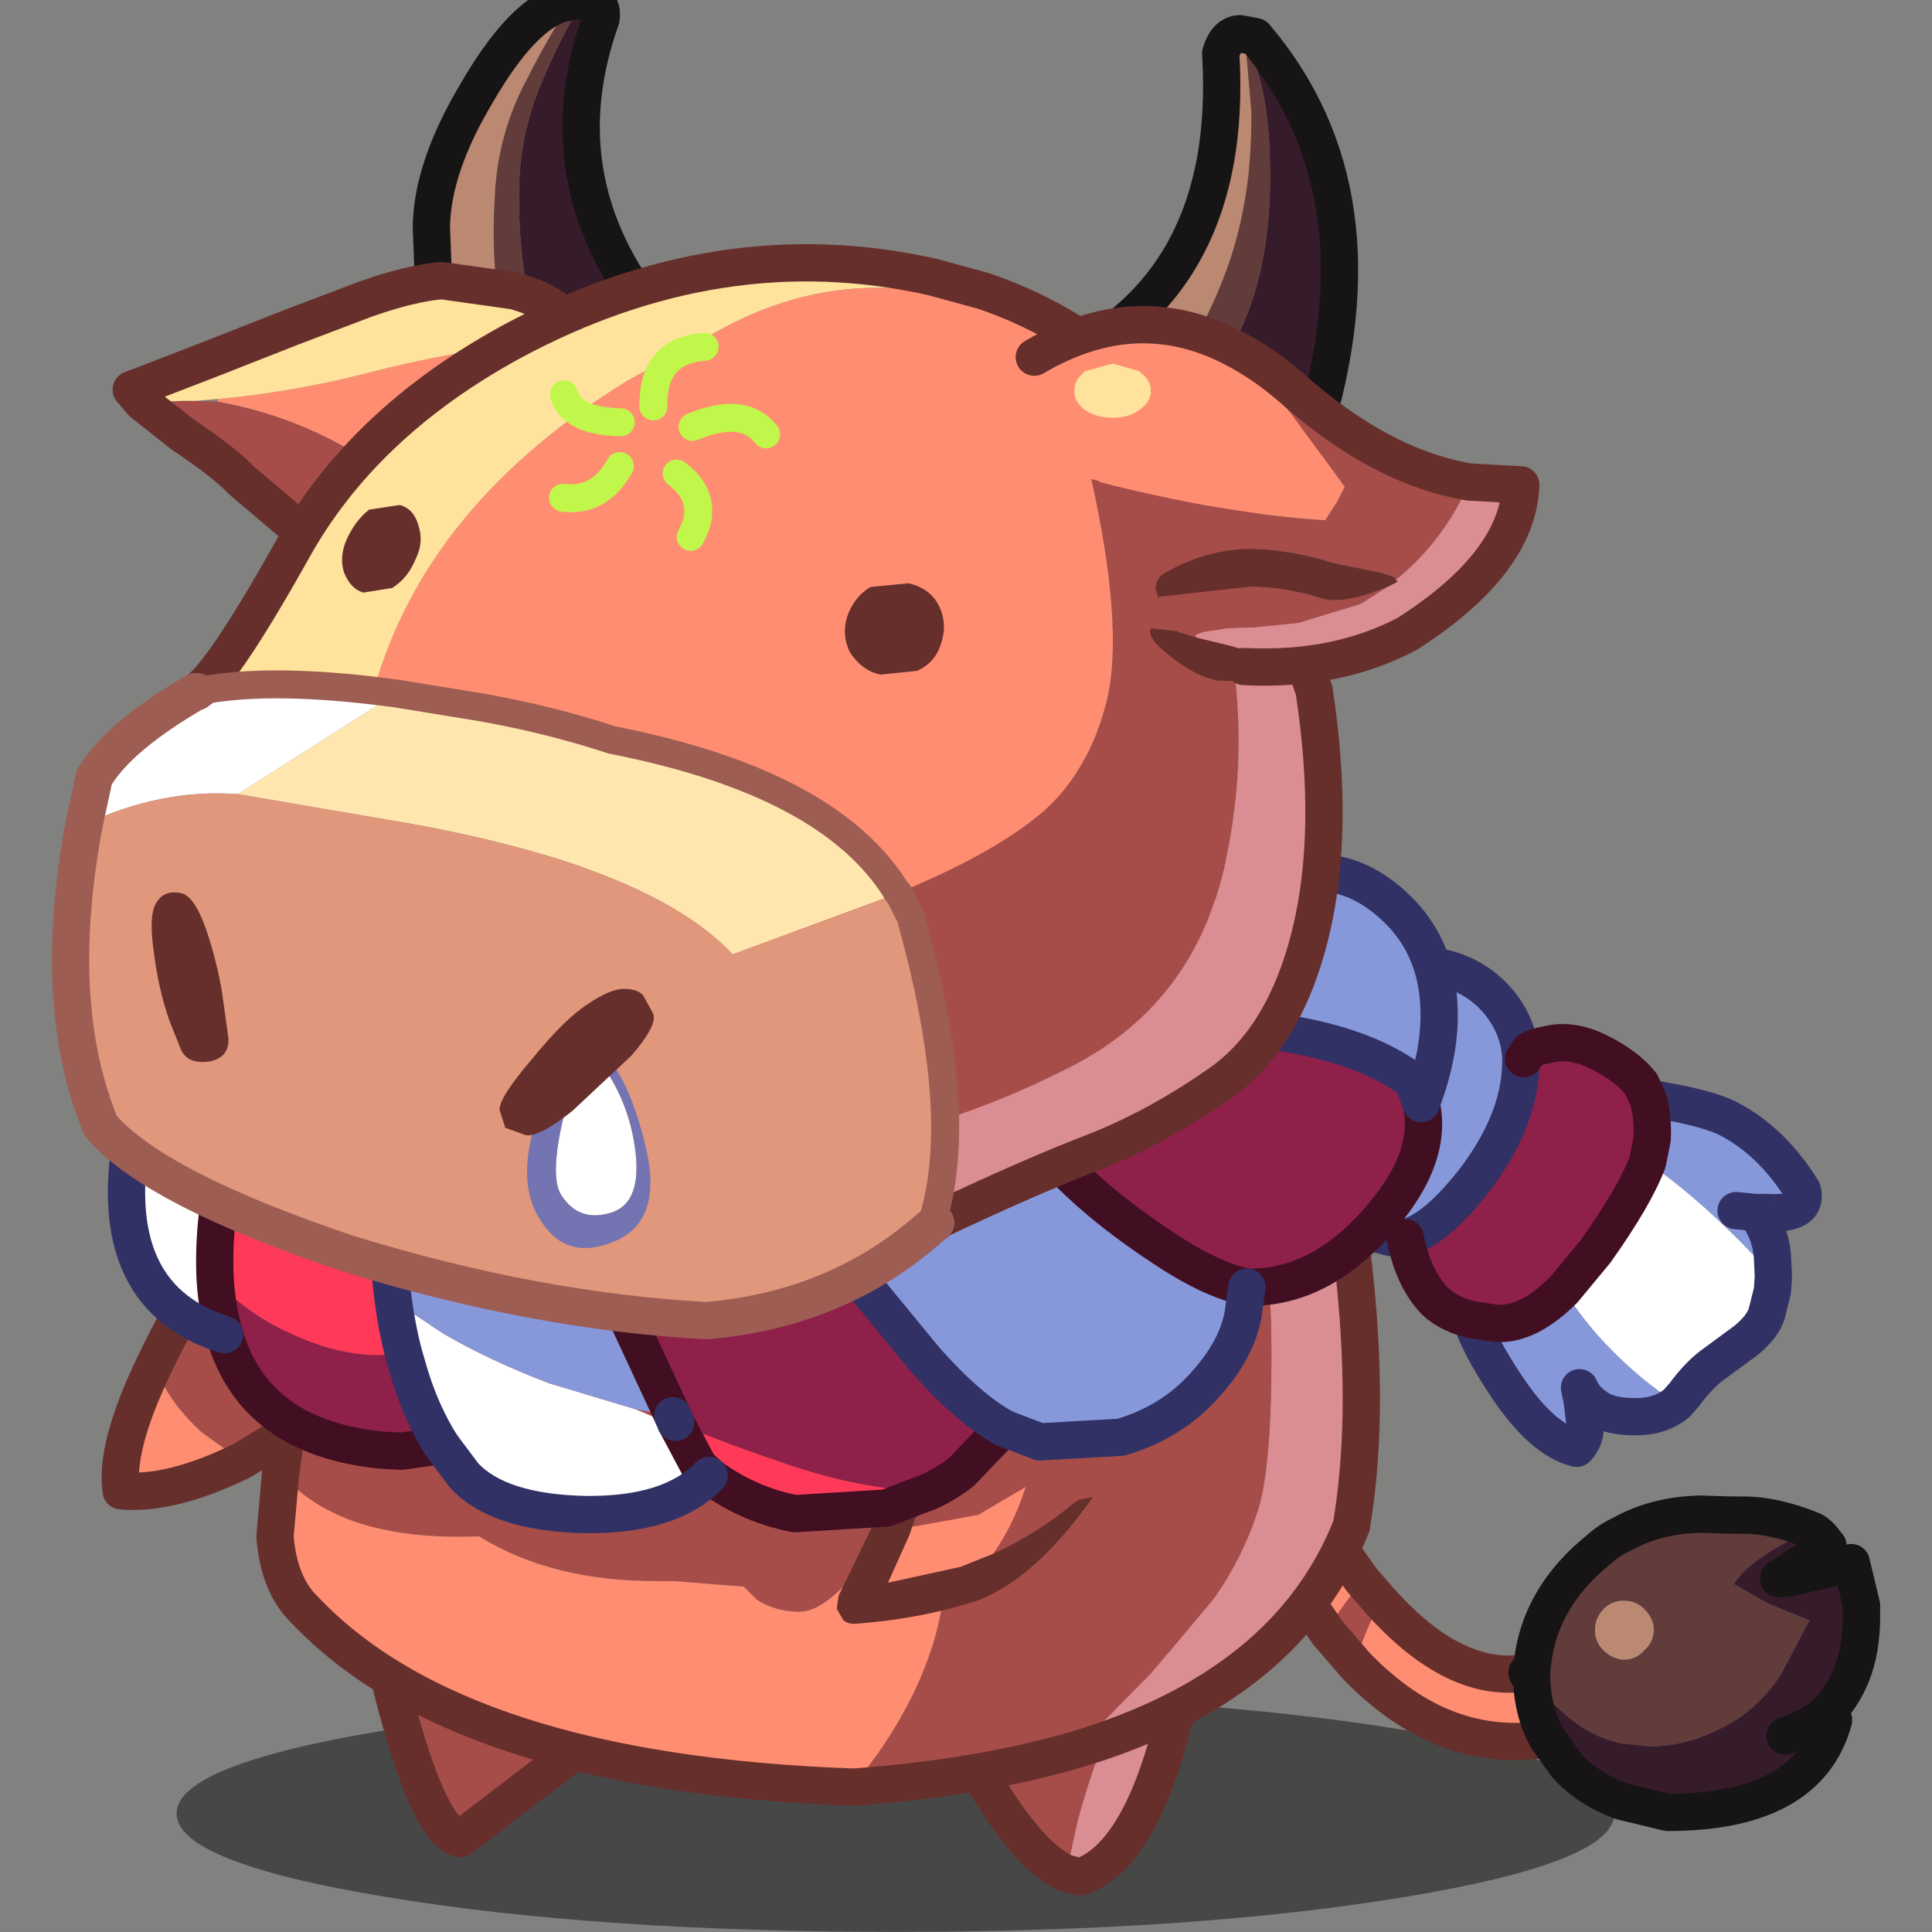 <svg xmlns:ffdec="https://www.free-decompiler.com/flash" xmlns:xlink="http://www.w3.org/1999/xlink" ffdec:objectType="frame" height="90" width="90" xmlns="http://www.w3.org/2000/svg"><rect width="100%" height="100%" fill="#808080" stroke="none"/><use ffdec:characterId="23" height="91.45" transform="translate(0 -.85)" width="92.75" xlink:href="#a"/><defs><g id="a" transform="translate(0 .85)"><use ffdec:characterId="3" height="90" width="90" xlink:href="#b"/><use ffdec:characterId="22" height="121.1" transform="matrix(.755 0 0 .755 2.429 -.85)" width="119.7" xlink:href="#c"/></g><g id="c" transform="translate(-16.6 -44.7)"><use ffdec:characterId="5" height="72.3" transform="matrix(1.227 0 0 .202 24.278 150.42)" width="72.3" xlink:href="#d"/><use ffdec:characterId="7" height="17.55" transform="matrix(1.15 0 0 1.15 69.1 142.6)" width="16.65" xlink:href="#e"/><use ffdec:characterId="9" height="19.15" transform="matrix(1.15 0 0 1.15 34.2 138.4)" width="19.65" xlink:href="#f"/><use ffdec:characterId="10" height="18" transform="matrix(1.15 0 0 1.15 91.9 138.1)" width="32.6" xlink:href="#g"/><use ffdec:characterId="11" height="59.8" transform="matrix(1.15 0 0 1.15 29.2 88.47)" width="60.3" xlink:href="#h"/><use ffdec:characterId="12" height="15.4" transform="matrix(1.15 0 0 1.15 64.95 128.3)" width="13.8" xlink:href="#i"/><use ffdec:characterId="13" height="14.3" transform="matrix(1.15 0 0 1.15 19.65 122.57)" width="13.4" xlink:href="#j"/><use ffdec:characterId="14" height="27.9" transform="matrix(1.15 0 0 1.15 94.05 104.25)" width="27.6" xlink:href="#k"/><use ffdec:characterId="15" height="36.6" transform="matrix(1.15 0 0 1.15 20.05 98.45)" width="72.4" xlink:href="#l"/><use ffdec:characterId="16" height="25.55" transform="matrix(1.15 0 0 1.15 38.848 44.688)" width="50.7" xlink:href="#m"/><use ffdec:characterId="17" height="17.3" transform="matrix(1.15 0 0 1.15 20.33 61.932)" width="25.6" xlink:href="#n"/><use ffdec:characterId="18" height="58.75" transform="matrix(1.15 0 0 1.15 16.61 60.898)" width="69.25" xlink:href="#o"/><use ffdec:characterId="19" height="9.3" transform="matrix(1.15 0 0 1.15 34.485 76.927)" width="32.3" xlink:href="#p"/><use ffdec:characterId="20" height="20.4" transform="matrix(1.15 0 0 1.15 76.05 64.7)" width="28.1" xlink:href="#q"/></g><g id="u"><path d="m14.5 1.15-.4 3.3q-1.85 9.85-5.6 11.1l-.75-.2.6-2.75q1.2-4.55 3.6-9.15Q11.3 5 14.5 1.15" fill="#da8d93" fill-rule="evenodd" transform="translate(1 1)"/><path d="M7.75 15.35Q4.7 14.1 0 4l11.95-.55q-2.4 4.6-3.6 9.15l-.6 2.75" fill="#a74d49" fill-rule="evenodd" transform="translate(1 1)"/><path d="m15.65 1-.15 1.15-.4 3.3q-1.85 9.85-5.6 11.1l-.75-.2Q5.7 15.1 1 5" fill="none" stroke="#662f2c" stroke-linecap="round" stroke-linejoin="round" stroke-width="2"/></g><g id="v"><path d="M17.65 7.95 5.6 17.15Q3.05 16.65 0 0l17.65 7.95" fill="#a74d49" fill-rule="evenodd" transform="translate(1 1)"/><path d="M18.65 8.95 6.6 18.15Q4.05 17.65 1 1" fill="none" stroke="#662f2c" stroke-linecap="round" stroke-linejoin="round" stroke-width="2"/></g><g id="g"><path d="M3.8 3.55 2.45 5.4l-.5.95L0 3.5 1.35.1 3.8 3.55m-.3 4.6q.1-.95.75-2.35l.55-1.1q4 4.45 7.85 3.8l.05.1.2.2q.05 1.85.85 3.25-5.5.9-10.1-3.75l-.15-.15" fill="#ff8d72" fill-rule="evenodd" transform="translate(1 1)"/><path d="m1.95 6.35.5-.95L3.8 3.55l1 1.15-.55 1.1Q3.6 7.2 3.5 8.15l-1.55-1.8" fill="#a74d49" fill-rule="evenodd" transform="translate(1 1)"/><path d="M4.8 4.55 2.35 1.1M1 4.5l1.95 2.85 1.55 1.8.15.15q4.6 4.65 10.1 3.75M5.8 5.7l-1-1.15m1 1.15q4 4.45 7.85 3.8" fill="none" stroke="#662f2c" stroke-linecap="round" stroke-linejoin="round" stroke-width="2"/><path d="m13.65 9.5.05.1" fill="none" stroke="#161414" stroke-linecap="round" stroke-linejoin="round" stroke-width="2"/><path d="M12.9 8.8v-.35l.05-.5q.4-3.5 3.55-6.05.55-.5 1.2-.8Q19.55.05 21.95 0l1.65.05h.65q1.65 0 3.65.8-.5.2-1.05.5-2.4 1.25-3.1 2.4L25.6 4.8l2.2.9-1.55 2.95q-1.05 1.55-2.4 2.4-2.4 1.45-4.65 1.4l-1.5-.15q-1.25-.3-2.15-.9-1.4-.95-2.65-2.6m5-4.15h-.2q-.55.05-.95.45-.45.5-.45 1.1 0 .65.45 1.1.4.4.95.5h.2q.6 0 1.05-.5.5-.45.5-1.1 0-.6-.5-1.1-.45-.45-1.05-.45" fill="#623b3b" fill-rule="evenodd" transform="translate(1 1)"/><path d="M12.9 8.8q1.25 1.65 2.65 2.6.9.6 2.15.9l1.5.15q2.25.05 4.65-1.4 1.35-.85 2.4-2.4L27.8 5.7l-2.2-.9-1.85-1.05q.7-1.15 3.1-2.4.55-.3 1.05-.5.4.15.85.8l.05.05-.05.05-1.45.95-1.15.75h.4l2.2-.5 1.3-.35.55 2.3v.55q0 1.85-.55 3.2-.5 1.2-1.35 2.05l.4.35Q27.75 16 20.2 16l-2.5-.6q-1.85-.7-2.95-1.95l-1-1.4q-.8-1.4-.85-3.25m13.6 3.1q1.3-.45 2.2-1.2-.9.75-2.2 1.2" fill="#361b2a" fill-rule="evenodd" transform="translate(1 1)"/><path d="M17.9 4.65q.6 0 1.05.45.5.5.5 1.1 0 .65-.5 1.1-.45.5-1.05.5h-.2q-.55-.1-.95-.5-.45-.45-.45-1.1 0-.6.45-1.1.4-.4.95-.45h.2" fill="#bb8871" fill-rule="evenodd" transform="translate(1 1)"/><path d="M28.9 1.85q-2-.8-3.65-.8h-.65L22.95 1q-2.4.05-4.25 1.1-.65.3-1.2.8-3.15 2.55-3.55 6.05l-.05.5v.35q.05 1.85.85 3.25l1 1.4q1.1 1.25 2.95 1.95l2.5.6q7.55 0 8.9-4.95m-1.2-10.2q.4.15.85.8l.05.05-.05.05-1.45.95-1.15.75h.4l2.2-.5 1.3-.35.55 2.3v.55q0 1.85-.55 3.2-.5 1.2-1.35 2.05-.9.75-2.2 1.2" fill="none" stroke="#161414" stroke-linecap="round" stroke-linejoin="round" stroke-width="2"/></g><g id="h"><path d="M49.4-4.25 54.25 0l.55 1.95q4.85 18.45 2.95 29.65-3.4 8.6-14.8 12L47 39.5l3.4-4.05q1.6-2.3 2.4-4.9.75-2.65.65-9.55-.15-6.9-4.05-25.25" fill="#da8d93" fill-rule="evenodd" transform="translate(1 13.2)"/><path d="M49.4-4.25Q53.3 14.1 53.45 21q.1 6.9-.65 9.55-.8 2.6-2.4 4.9L47 39.5l-4.05 4.1q-5.15 1.5-11.85 2H31l.05-.05 1.3-1.75q2.85-4.1 3.45-8.05l.7-4.2h-3.7L31 34.3q-1.7 1.95-2.95 1.9-1.3-.05-2.2-.65l-.7-.7-3.75-.3h-.75q-5.75.05-9.7-2.4-7.45.3-10.65-3.4.65-4.8 2.8-15.5Q24.75-26.4 49.4-4.25" fill="#a74d49" fill-rule="evenodd" transform="translate(1 13.2)"/><path d="M31 45.6q-21.1-.75-29.4-9.5Q.2 34.75 0 32.15l.3-3.4q3.2 3.7 10.65 3.4 3.95 2.45 9.7 2.4h.75l3.75.3.7.7q.9.6 2.2.65 1.25.05 2.95-1.9l1.8-2.75h3.7l-.7 4.2q-.6 3.95-3.45 8.05l-1.3 1.75-.05.05" fill="#ff8d72" fill-rule="evenodd" transform="translate(1 13.2)"/><path d="M43.95 56.8q11.4-3.4 14.8-12 1.9-11.2-2.95-29.65l-.55-1.95-4.85-4.25Q25.75-13.2 4.1 26.45q-2.15 10.7-2.8 15.5l-.3 3.4q.2 2.6 1.6 3.95 8.3 8.75 29.4 9.5h.1q6.7-.5 11.85-2z" fill="none" stroke="#662f2c" stroke-linecap="round" stroke-linejoin="round" stroke-width="2"/></g><g id="i" fill-rule="evenodd"><path d="m7.45 10.65-1.75.7-3.9.85 1.15-2.55.15-.45 3.55-.65 2.55-1.5q-.65 2.05-1.75 3.6" fill="#ff8d72" transform="translate(1 1)"/><path d="m12.05 7.75-.25.15q-1.95 1.65-4.35 2.75 1.1-1.55 1.75-3.6l-2.55 1.5-3.55.65Q4.55 5.4 5.75.55q4.25 2.8 6.3 7.2" fill="#a74d49" transform="translate(1 1)"/><path d="m12.05 7.75.5-.1.25-.05q-3.2 4.55-6.45 5.65H6.3q-2.85.9-6.2 1.15-.4.05-.7-.2l-.35-.6.1-.7 1.95-4Q2.65 4.95 3.9-.2q.05-.45.45-.65l.75-.1.6.45.15.75-.1.3Q4.55 5.4 3.1 9.2l-.15.45L1.8 12.2l3.9-.85 1.75-.7q2.4-1.1 4.35-2.75l.25-.15" fill="#662f2c" transform="translate(1 1)"/></g><g id="j"><path d="M6.5 11.45 4.35 9.9q-1.9-1.75-2.5-3.65Q3 3.8 4.9.8l6.15 7.9-4.55 2.75" fill="#a74d49" fill-rule="evenodd" transform="translate(1 .2)"/><path d="M1.85 6.25q.6 1.9 2.5 3.65l2.15 1.55Q2.7 13.3.05 13.05q-.35-2.35 1.8-6.8" fill="#ff8d72" fill-rule="evenodd" transform="translate(1 .2)"/><path d="m7.5 11.65 4.55-2.75.35-.25M5.9 1Q4 4 2.85 6.45q-2.15 4.45-1.8 6.8 2.65.25 6.45-1.6" fill="none" stroke="#662f2c" stroke-linecap="round" stroke-linejoin="round" stroke-width="2"/></g><g id="k"><path d="m17.25 7.1 1.1.2q2.2.4 3.2.9 2.35 1.2 4 3.85.35 1.35-1.9 1.2h-.6q.8 1.05.9 2.35l.05 1.1q-3.3-3.7-6.75-6.15l.25-1.25q.05-1.35-.25-2.2M22 13.15l1.05.1-1.05-.1m-11.55-7.9q-.05 3.1-2.55 6.35-2.1 2.65-3.65 3H3.5L1.2 14 0 12.85 5.65 0q2.3.35 3.65 2 1.05 1.3 1.15 2.9v.35M7.8 19l1.35.2q1.7.1 3.6-1.8 1.15 1.8 2.55 3.2 1.5 1.55 3.5 2.9-.8.65-1.95.7-1.45.05-2.2-.4-.8-.5-1.05-1.15l.15.75.15 1.25q.05.7-.45 1.25-1.85-.45-3.75-3.3-1.5-2.25-1.9-3.6" fill="#8698d9" fill-rule="evenodd" transform="translate(1 1)"/><path d="M17.25 10.55Q20.7 13 24 16.7l-.05.75-.3 1.2q-.2.7-1.1 1.45l-1.7 1.25q-.8.55-1.65 1.7l-.4.45q-2-1.35-3.5-2.9-1.4-1.4-2.55-3.2l1.7-2.05q2.1-2.95 2.8-4.8" fill="#fff" fill-rule="evenodd" transform="translate(1 1)"/><path d="M17.25 7.1q.3.85.25 2.2l-.25 1.25q-.7 1.85-2.8 4.8l-1.7 2.05q-1.9 1.9-3.6 1.8L7.8 19q-1.4-.35-2.1-1.15-1.05-1.2-1.45-3.25 1.55-.35 3.65-3 2.5-3.25 2.55-6.35L10.6 5l.3-.45q.35-.2.95-.3 1.3-.35 2.8.4 1.5.75 2.25 1.7l.35.75" fill="#8f2049" fill-rule="evenodd" transform="translate(1 1)"/><path d="M24.05 14.25h.6q2.25.15 1.9-1.2-1.65-2.65-4-3.85-1-.5-3.2-.9l-1.1-.2M25 17.7l-.05-1.1q-.1-1.3-.9-2.35l-1.05-.1m-11.55-7.9q-.05 3.1-2.55 6.35-2.1 2.65-3.65 3H4.5L2.2 15 1 13.85 6.65 1q2.3.35 3.65 2 1.05 1.3 1.15 2.9v.35M19.8 24.5l.4-.45q.85-1.15 1.65-1.7l1.7-1.25q.9-.75 1.1-1.45l.3-1.2.05-.75m-5.2 6.8q-.8.65-1.95.7-1.45.05-2.2-.4-.8-.5-1.05-1.15l.15.75.15 1.25q.05.7-.45 1.25-1.85-.45-3.75-3.3-1.5-2.25-1.9-3.6" fill="none" stroke="#313166" stroke-linecap="round" stroke-linejoin="round" stroke-width="2"/><path d="M18.25 8.1q.3.85.25 2.2l-.25 1.25q-.7 1.85-2.8 4.8l-1.7 2.05q-1.9 1.9-3.6 1.8L8.8 20q-1.4-.35-2.1-1.15-1.05-1.2-1.45-3.25m13-7.5-.35-.75q-.75-.95-2.25-1.7t-2.8-.4q-.6.1-.95.3l-.3.45" fill="none" stroke="#410f21" stroke-linecap="round" stroke-linejoin="round" stroke-width="2"/></g><g id="l"><path d="M31.25 32.4q-2.05 2.15-6.65 2.1-4.65-.1-6.5-2.1l-1.2-1.6q-1.05-1.65-1.7-3.75l-.35-1.2Q14.5 24.5 14.3 23l2.7 1.8q2.5 1.45 5.65 2.65l4.65 1.4.95.4 1.2.3 1.25 2.35.55.5m-26-7.55Q-1.65 22.7.5 13.05l4.8 2.6q-.7 3.5-.55 6.25.1 1.6.5 2.95" fill="#fff" fill-rule="evenodd" transform="translate(1 1)"/><path d="m43.1 33.25-2.35.9-4.9.3Q33.5 34 31.5 32.6l-.25-.2-.55-.5-1.25-2.35q2.8 1.2 6.6 2.45 3.75 1.2 7.05 1.25M5.3 15.65q4.2 2.15 8.55 3.4L14.3 23q.2 1.5.55 2.85l-1.3.1q-2.55 0-5.35-1.45-2.05-1.05-3.45-2.6-.15-2.75.55-6.25" fill="#ff3a58" fill-rule="evenodd" transform="translate(1 1)"/><path d="m56.65 7.6 6.7 1.3q3.55.75 5.65 2.35l.45 1.2q.65 2.8-2.05 6-3.3 3.95-7.3 3.85-1.95-.4-4.55-2.15-2.65-1.75-4.5-3.5-1.55-1.45-2.05-2.5 2.4-1.45 4.45-3.25l3.2-3.3m-9.6 22.25L44.8 32.2q-.75.6-1.7 1.05-3.3-.05-7.05-1.25-3.8-1.25-6.6-2.45l-.15-.35-.05-.1-3.95-8.5q5.85-.05 11.9-1.6l2.65 3.55 3 3.65q2.3 2.6 4.2 3.65m-30.15.95-2.15.3-1-.05q-6.9-.65-8.5-6.2-.4-1.35-.5-2.95 1.4 1.55 3.45 2.6 2.8 1.45 5.35 1.45l1.3-.1.35 1.2q.65 2.1 1.7 3.75" fill="#8f2049" fill-rule="evenodd" transform="translate(1 1)"/><path d="m69.45 12.45-.45-1.2q-2.1-1.6-5.65-2.35l-6.7-1.3q2.8-3.5 3.7-7.35l.7-.15q1.7-.2 3.45 0 2.1.25 3.95 2.2 1.8 1.95 1.95 4.8.15 2.5-.95 5.35M49 14.15q.5 1.05 2.05 2.5 1.85 1.75 4.5 3.5 2.6 1.75 4.55 2.15l-.2 1.45q-.35 1.95-2.1 3.85-1.75 1.95-4.45 2.75L49 30.6l-1.85-.7-.1-.05q-1.9-1.05-4.2-3.65l-3-3.65L37.2 19l2.85-.85q4.95-1.6 8.95-4m-35.15 4.9q5.6 1.55 11.45 1.55l3.95 8.5v.1l-1.95-.35-4.65-1.4Q19.5 26.25 17 24.8L14.3 23l-.45-3.95" fill="#8698d9" fill-rule="evenodd" transform="translate(1 1)"/><path d="M50 15.15q.5 1.05 2.05 2.5 1.85 1.75 4.5 3.5 2.6 1.75 4.55 2.15 4 .1 7.3-3.85 2.7-3.2 2.05-6m-22.4 17.4L45.8 33.2q-.75.6-1.7 1.05l-2.35.9-4.9.3Q34.5 35 32.5 33.6l-.25-.2-.55-.5-1.25-2.35M17.9 31.8l-2.15.3-1-.05q-6.9-.65-8.5-6.2-.4-1.35-.5-2.95-.15-2.75.55-6.25m24 13.55-.05-.1-3.95-8.5" fill="none" stroke="#410f21" stroke-linecap="round" stroke-linejoin="round" stroke-width="2"/><path d="m57.65 8.6 6.7 1.3q3.55.75 5.65 2.35l.45 1.2q1.1-2.85.95-5.35-.15-2.85-1.95-4.8-1.85-1.95-3.95-2.2-1.75-.2-3.45 0l-.7.15q-.9 3.85-3.7 7.35l-3.2 3.3Q52.4 13.7 50 15.15q-4 2.4-8.95 4L38.2 20l2.65 3.55 3 3.65q2.3 2.6 4.2 3.65l.1.05 1.85.7 4.35-.25q2.7-.8 4.45-2.75 1.75-1.9 2.1-3.85l.2-1.45M32.25 33.4q-2.05 2.15-6.65 2.1-4.65-.1-6.5-2.1l-1.2-1.6q-1.05-1.65-1.7-3.75l-.35-1.2Q15.5 25.5 15.3 24l-.45-3.95q5.6 1.55 11.45 1.55 5.85-.05 11.9-1.6M6.25 25.85q-6.9-2.15-4.75-11.8l4.8 2.6q4.2 2.15 8.55 3.4m15.6 10.5-.15-.35" fill="none" stroke="#313166" stroke-linecap="round" stroke-linejoin="round" stroke-width="2"/></g><g id="m"><path d="m-24.15 5.65-.2-5.25q.05-3.2 2.45-7.2 2.35-4.05 4.45-4.75l.75-.15q-.95 1.1-2.5 4.15-1.6 2.95-1.75 6.4-.2 3.25.3 6.3l-3.5.5" fill="#bb8871" fill-rule="evenodd" transform="translate(25.35 12.75)"/><path d="M-16.05-11.75q.95.05.8 1-2.85 8 1.95 14.85l-5.7.8q-.65-2.85-.65-6-.05-3.45 1.35-6.55 1.35-3.15 2.25-4.1" fill="#361b2a" fill-rule="evenodd" transform="translate(25.35 12.75)"/><path d="M-16.05-11.75q-.9.95-2.25 4.1-1.4 3.1-1.35 6.55 0 3.15.65 6l-1.65.25q-.5-3.05-.3-6.3.15-3.45 1.75-6.4 1.55-3.05 2.5-4.15l.65-.05" fill="#623b3b" fill-rule="evenodd" transform="translate(25.35 12.75)"/><path d="M12.05 16.85Q7.25 10 10.1 2q.15-.95-.8-1l-.65.05-.75.15q-2.1.7-4.45 4.75-2.4 4-2.45 7.2l.2 5.25m10.85-1.55.55.75" fill="none" stroke="#161414" stroke-linecap="round" stroke-linejoin="round" stroke-width="2"/><path d="m19.2-9.65-.15-.3.8.15q7.15 8.4 3 21.6l-5.6-3q3.4-4.05 3.4-11.1 0-3.7-.75-5.85l-.5-1.05-.2-.45" fill="#361b2a" fill-rule="evenodd" transform="translate(25.35 12.75)"/><path d="M7.95 8.35Q18.8 4.2 18-8.9q.3-1 1-1.05h.05l.15.3.15.45.3 3.45q0 2.8-.35 4.7-.55 3.4-2.3 6.75l-1.55 2.65h-7.5" fill="#bb8871" fill-rule="evenodd" transform="translate(25.35 12.75)"/><path d="M15.45 8.35 17 5.7q1.75-3.35 2.3-6.75.35-1.9.35-4.7l-.3-3.45h.05l.5 1.05q.75 2.15.75 5.85 0 7.05-3.4 11.1l-1.8-.45" fill="#623b3b" fill-rule="evenodd" transform="translate(25.35 12.75)"/><path d="M44.4 2.8h-.05q-.7.05-1 1.05.8 13.1-10.05 17.25M44.4 2.8l.8.15q7.15 8.4 3 21.6" fill="none" stroke="#161414" stroke-linecap="round" stroke-linejoin="round" stroke-width="2"/></g><g id="n"><path d="M-7.15-.05Q-3.25-.4.7-1.4q4.6-1.2 10.15-1.9l-6 9.05L.7 3.15Q-2.95.85-7.15.1v-.15" fill="#ff8d72" fill-rule="evenodd" transform="translate(12.8 7.45)"/><path d="m-11.2.15 2.15-.1h.75l1.15.05Q-2.95.85.7 3.15l4.15 2.6-1.75 3.1Q-.25 8.8-2.6 7.1l-3.25-2.75q-.95-1-3.2-2.5L-11.2.15" fill="#a74d49" fill-rule="evenodd" transform="translate(12.8 7.45)"/><path d="M10.85-3.3Q5.3-2.6.7-1.4q-3.95 1-7.85 1.35l-1.15.1h-.75l-2.15.1-.6-.7 4.15-1.6L-3.2-3.9.75-5.4q2.4-.85 4.1-1l3.9.55q2.15.6 3.05 1.8l-.95.75" fill="#ffe29b" fill-rule="evenodd" transform="translate(12.8 7.45)"/><path d="M24.6 3.4q-.9-1.2-3.05-1.8l-3.9-.55q-1.7.15-4.1 1L9.6 3.55 5.15 5.3 1 6.9l.6.7 2.15 1.7q2.25 1.5 3.2 2.5l3.25 2.75q2.35 1.7 5.7 1.75" fill="none" stroke="#662f2c" stroke-linecap="round" stroke-linejoin="round" stroke-width="2"/></g><g id="o"><path d="m15.35-26.85-4.9-.15q-4.7-.2-9.05 2.15l-5.1 2.8Q-14.55-15.4-17.35-5.4q-6-.7-9.5.05 1.4-.95 5.15-7.65 3.75-6.75 11.7-11.1 11.2-6.05 22.6-3.5l2.75.75" fill="#ffe29b" fill-rule="evenodd" transform="translate(34.6 29.35)"/><path d="M-17.35-5.4q2.8-10 13.65-16.65l5.1-2.8Q5.75-27.2 10.45-27l4.9.15q8.55 2.9 13.65 11.8-3.7-.6-7.85-1.7 1.75 7.9.85 11.8-.95 3.9-3.5 6.1-2.6 2.2-7.7 4.3h-.05Q7.2-.45-4.55-2.75q-3.35-1.1-7-1.75l-4.6-.75-1.2-.15" fill="#ff8d72" fill-rule="evenodd" transform="translate(34.6 29.35)"/><path d="m-16.15-5.25 4.6.75q3.65.65 7 1.75 11.75 2.3 15.3 8.2l-.05.05-8.8 3.25q-4.35-4.65-17.2-7l-9.35-1.6 7.7-4.9h.05l.75-.5" fill="#ffe6af" fill-rule="evenodd" transform="translate(34.6 29.35)"/><path d="M-26.85-5.35q3.5-.75 9.5-.05.5.1.45.65h-.05l-7.7 4.9q-4.15-.3-8.25 1.65l.15-.7.4-1.85q1.3-2.2 5.45-4.6h.05" fill="#fff" fill-rule="evenodd" transform="translate(34.6 29.35)"/><path d="m10.8 5.45.4.8.25.5Q13.2 13 13.3 17.6q.05 3.15-.7 5.55l-.1.25q-4.95 4.4-12 5-9.2-.5-19.25-3.6-10.4-3.5-13.25-6.85-2.7-6.5-.9-16.15 4.1-1.95 8.25-1.65l9.35 1.6q12.85 2.35 17.2 7l8.8-3.25.1-.05" fill="#e0977c" fill-rule="evenodd" transform="translate(34.6 29.35)"/><path d="M10.8 5.45q5.1-2.1 7.7-4.3 2.55-2.2 3.5-6.1.9-3.9-.85-11.8 4.15 1.1 7.85 1.7 1.6 2.75 2.9 6.1l-1.95.15-1.5.05q1.3 6.5-.2 12.95-1.75 7.4-8.45 10.7-3.15 1.6-6.5 2.7-.1-4.6-1.85-10.85l-.25-.5-.4-.8" fill="#a74d49" fill-rule="evenodd" transform="translate(34.6 29.35)"/><path d="M13.3 17.6q3.35-1.1 6.5-2.7 6.7-3.3 8.45-10.7 1.5-6.45.2-12.95l1.5-.05 1.95-.15 1.2 3.55q1.15 7.55-.2 13.05-1.35 5.5-4.75 7.95-3.4 2.4-6.85 3.75-3.5 1.35-8.35 3.65l-.15.15h-.2q.75-2.4.7-5.55" fill="#da8d93" fill-rule="evenodd" transform="translate(34.6 29.35)"/><path d="m49.95 2.5-2.75-.75Q35.8-.8 24.6 5.25q-7.95 4.35-11.7 11.1-3.75 6.7-5.15 7.65m55.85-9.7Q58.5 5.4 49.95 2.5M66.5 20.4q-1.3-3.35-2.9-6.1M47.4 52.5l.15-.15q4.85-2.3 8.35-3.65 3.45-1.35 6.85-3.75 3.4-2.45 4.75-7.95t.2-13.05l-1.2-3.55" fill="none" stroke="#662f2c" stroke-linecap="round" stroke-linejoin="round" stroke-width="2"/><path d="M1.7 31.15q-1.8 9.65.9 16.15 2.85 3.35 13.25 6.85 10.05 3.1 19.25 3.6 7.05-.6 12-5l.3-.25M7.75 24H7.7q-4.15 2.4-5.45 4.6l-.4 1.85-.15.7" fill="none" stroke="#9e5d53" stroke-linecap="round" stroke-linejoin="round" stroke-width="2"/><path d="M7.75 24q3.5-.75 9.5-.05l1.2.15 4.6.75q3.65.65 7 1.75 11.75 2.3 15.3 8.2h.05l.4.8.25.5q1.75 6.25 1.85 10.85.05 3.15-.7 5.55l-.1.25" fill="none" stroke="#9e5d53" stroke-linecap="round" stroke-linejoin="round" stroke-width="1.5"/><path d="M22.3-20.05q-.85 0-1.45-.4t-.6-1.05q0-.6.6-1.05.6-.4 1.45-.4t1.4.4q.65.45.65 1.05 0 .65-.65 1.05-.55.4-1.4.4" fill="#ffe29b" fill-rule="evenodd" transform="translate(34.6 29.35)"/><path d="M-3.35 19.05q.45 3-1.25 3.55-1.75.55-2.7-.95-.95-1.55 1.3-8.1 2.2 2.4 2.65 5.5" fill="#fff" fill-rule="evenodd" transform="translate(34.6 29.35)"/><path d="M-3.35 19.05q-.45-3.1-2.65-5.5-2.25 6.55-1.3 8.1.95 1.5 2.7.95 1.7-.55 1.25-3.55M-6.4 12.4l1.4 1.65q1.45 1.55 2.3 5.3.8 3.75-1.75 4.8-2.6 1.1-4-1.2-1.45-2.3.2-6.4l1.75-4.15h.1" fill="#7474b2" fill-rule="evenodd" transform="translate(34.6 29.35)"/><path d="m-2.9 10.95.55 1q.2.65-1.2 2.25l-3.15 2.95q-1.75 1.4-2.5 1.3l-1.1-.4-.3-.95q-.05-.65 1.75-2.75 1.75-2.15 3-2.95 1.2-.8 1.9-.8.75 0 1.05.35m-26.1-5q.4-.65 1.25-.5.75.1 1.4 1.95.6 1.8.85 3.35l.35 2.5q.05 1.05-1.05 1.25-1.15.15-1.5-.65l-.6-1.5q-.6-1.7-.85-3.7-.3-2.05.15-2.7" fill="#662f2c" fill-rule="evenodd" transform="translate(34.6 29.35)"/><path d="M32.25 8.7q-.05-3 2.75-3.2m-.65 4.3q2.75-1.15 3.95.4m-4.8 2.1q1.85 1.4.75 3.4m-3.8-3.8q-1.1 1.95-3.05 1.7m3.1-4.05q-2.65-.05-3.05-1.5" fill="none" stroke="#c1f64b" stroke-linecap="round" stroke-linejoin="round" stroke-width="1.5"/></g><g id="q"><path d="M3.5 8.45q6.65 1.7 12.1 2.05l.65-1 .4-.8-2.85-3.9-2.85-3.4q1.4.75 2.8 1.95 4.8 4.3 9.6 5.1Q22 11.6 19.4 13.7l-.1-.15-.75-.25-2.5-.5q-2.15-.7-4.3-.75-2.4-.05-4.7 1.25-.4.2-.5.6l-.05.25-3-5.7m3.25 6.15 4.95-.55q1.9.05 3.75.65 1.15.35 3.55-.65l-.4.25-1.1.7-3.3 1-2.35.25-1.5.05-1.3.2-.4.15-.25.05-.65-.2-1-1.9" fill="#a74d49" fill-rule="evenodd" transform="translate(1 1)"/><path d="m10.95 1.4 2.85 3.4 2.85 3.9-.4.8-.65 1q-5.45-.35-12.1-2.05L0 1.75q5.6-3.3 10.95-.35m-8.2 3.2q.6.4 1.45.4t1.4-.4q.65-.4.65-1.05 0-.6-.65-1.05l-1.4-.4-1.45.4q-.6.45-.6 1.05 0 .65.6 1.05" fill="#ff8d72" fill-rule="evenodd" transform="translate(1 1)"/><path d="M19.4 13.7q2.6-2.1 3.95-5.25l2.75.15q-.15 4.2-6.1 8-3.8 2-8.75 1.75l.05.05-.25.05q.7-.4.5-.7-.25-.35-.65-.4l-.35-.1-1.85-.45-.05-.15.4-.15 1.3-.2 1.5-.05L14.2 16l3.3-1 1.1-.7.4-.25.5-.25-.1-.1" fill="#da8d93" fill-rule="evenodd" transform="translate(1 1)"/><path d="m6.5 14.15.05-.25q.1-.4.5-.6 2.3-1.3 4.7-1.25 2.15.05 4.3.75l2.5.5.75.25.1.15.1.1-.5.25q-2.4 1-3.55.65-1.85-.6-3.75-.65l-4.95.55-.1.05-.15-.5m1.25 2.35.65.2.3.1 1.85.45.35.1q.4.05.65.4.2.3-.5.7l.25-.05q.3.5 0 .75l-1.5-.05q-1.2-.25-2.5-1.3-1.3-1-1.05-1.5l1.4.15.1.05" fill="#662f2c" fill-rule="evenodd" transform="translate(1 1)"/><path d="M2.75 4.6q-.6-.4-.6-1.05 0-.6.6-1.05l1.45-.4 1.4.4q.65.45.65 1.05 0 .65-.65 1.05-.55.4-1.4.4-.85 0-1.45-.4" fill="#ffe29b" fill-rule="evenodd" transform="translate(1 1)"/><path d="M11.95 2.4Q6.6-.55 1 2.75m23.35 6.7q-4.8-.8-9.6-5.1-1.4-1.2-2.8-1.95m.3 16.95q4.95.25 8.75-1.75 5.95-3.8 6.1-8l-2.75-.15" fill="none" stroke="#662f2c" stroke-linecap="round" stroke-linejoin="round" stroke-width="2"/></g><use ffdec:characterId="2" height="160" transform="scale(.604 .562)" width="149" xlink:href="#r" id="b"/><use ffdec:characterId="1" height="160" width="149" xlink:href="#s" id="r"/><use ffdec:characterId="4" height="72.3" width="72.3" xlink:href="#t" id="d"/><use ffdec:characterId="6" height="17.55" width="16.65" xlink:href="#u" id="e"/><use ffdec:characterId="8" height="19.15" width="19.65" xlink:href="#v" id="f"/><path d="M.15 1.75q.45-1 1.2-1.6L3-.1Q3.75.1 4 1q.3.9-.15 1.8-.4 1-1.25 1.55l-1.55.25Q.35 4.4 0 3.5q-.25-.85.15-1.75M30.3 4.1q1.1.25 1.6 1.15.5 1 .15 2.05-.3 1.05-1.3 1.5L28.8 9q-1-.2-1.65-1.2-.45-.9-.15-1.9.35-1.05 1.25-1.6l2.05-.2" transform="translate(.1 .15)" id="p" fill="#662f2c" fill-rule="evenodd"/><path d="M149 160H0V0h149v160" fill="url(#w)" fill-rule="evenodd" id="s"/><path d="M25.55-61.7q10.6 10.6 10.6 25.55 0 14.95-10.6 25.55Q14.95 0 0 0q-14.95 0-25.55-10.6-10.6-10.6-10.6-25.55 0-14.95 10.6-25.55Q-14.95-72.3 0-72.3q14.95 0 25.55 10.6" fill-opacity=".447" fill-rule="evenodd" transform="translate(36.15 72.3)" id="t"/><linearGradient gradientTransform="matrix(.091 0 0 .098 74.5 80)" gradientUnits="userSpaceOnUse" id="w" spreadMethod="pad" x1="-819.2" x2="819.2"><stop offset="0" stop-color="#fef0bc" stop-opacity=".008"/><stop offset=".584" stop-color="#fdd73e" stop-opacity=".008"/></linearGradient></defs></svg>